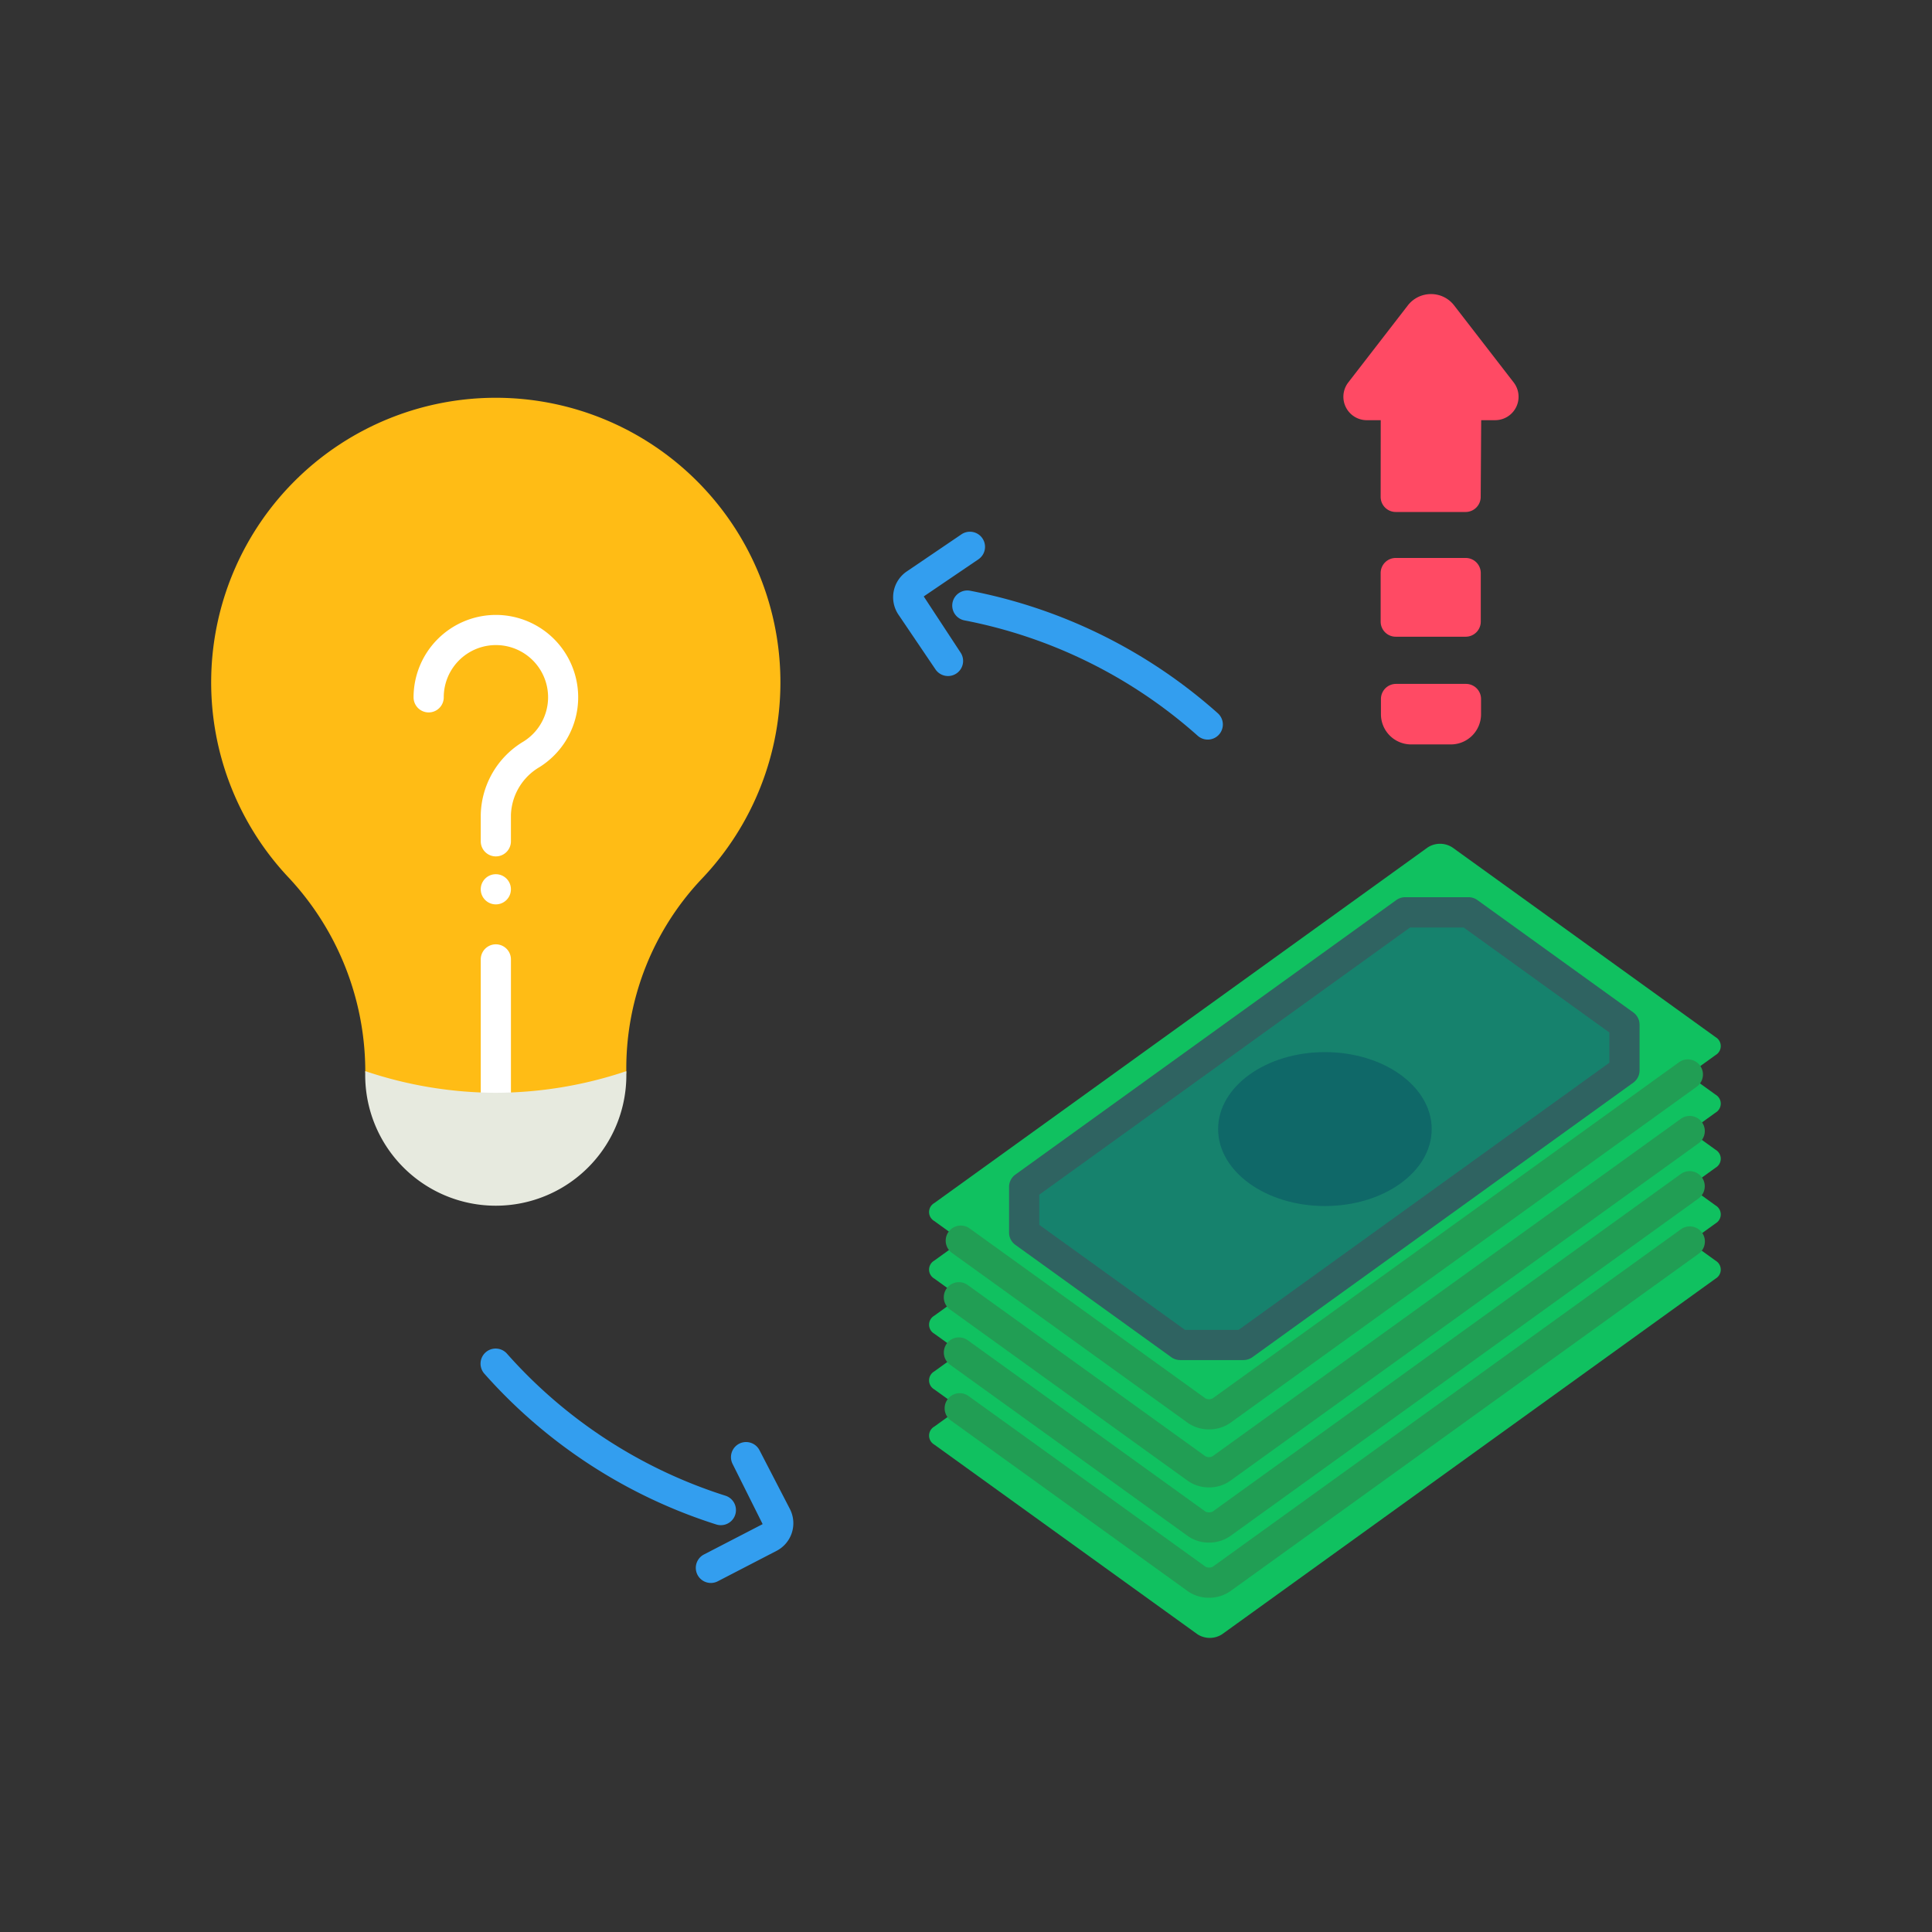 <svg height="512" viewBox="0 0 128 128" width="512" xmlns="http://www.w3.org/2000/svg"><rect x="0" y="0" width="128" height="128" fill="#333333" stroke="none"/><g fill="#10c160"><path d="m79.329 108.27-17.435-12.565a.687.687 0 0 1 0-1.186l32.69-23.56a1.5 1.5 0 0 1 1.645 0l17.435 12.565a.687.687 0 0 1 0 1.186l-32.691 23.56a1.5 1.5 0 0 1 -1.644 0z"/><path d="m113.664 72.526-17.435-12.566a1.5 1.5 0 0 0 -1.645 0l-30.906 22.275-1.784 1.286a.686.686 0 0 0 0 1.185l17.435 12.566a1.5 1.5 0 0 0 1.645 0l32.69-23.561a.686.686 0 0 0 0-1.185z"/><path d="m79.329 100.922-17.435-12.565a.687.687 0 0 1 0-1.186l32.69-23.56a1.5 1.5 0 0 1 1.645 0l17.435 12.565a.687.687 0 0 1 0 1.186l-32.691 23.56a1.5 1.5 0 0 1 -1.644 0z"/><path d="m79.329 104.613-17.435-12.565a.687.687 0 0 1 0-1.186l32.69-23.562a1.5 1.5 0 0 1 1.645 0l17.435 12.565a.687.687 0 0 1 0 1.186l-32.691 23.56a1.5 1.5 0 0 1 -1.644.002z"/><path d="m79.329 93.46-17.435-12.566a.686.686 0 0 1 0-1.185l32.69-23.561a1.5 1.5 0 0 1 1.645 0l17.435 12.566a.686.686 0 0 1 0 1.185l-32.69 23.561a1.5 1.5 0 0 1 -1.645 0z"/></g><path d="m78.237 89.117-10.317-7.436v-3.024l25.205-18.165h4.2l10.316 7.435v3.024l-25.2 18.166z" fill="#16826d"/><ellipse cx="87.779" cy="74.804" fill="#0f6868" rx="7.075" ry="5.099"/><path d="m94.807 19.484a1.931 1.931 0 0 0 -1.538.755l-3.943 5.1a1.552 1.552 0 0 0 1.228 2.5h.923l-.005 5.081a1 1 0 0 0 1 1h4.628a1 1 0 0 0 1-.993l.033-5.089h.923a1.552 1.552 0 0 0 1.23-2.5l-3.943-5.1a1.93 1.93 0 0 0 -1.538-.755z" fill="#ff4a64"/><path d="m91.472 37.966v3.218a1 1 0 0 0 1 1h4.633a1 1 0 0 0 1-1v-3.218a1 1 0 0 0 -1-1h-4.633a1 1 0 0 0 -1 1z" fill="#ff4a64"/><path d="m91.491 46.31v1.01a2 2 0 0 0 2 2h2.632a2 2 0 0 0 2-2v-1.01a1 1 0 0 0 -1-1h-4.632a1 1 0 0 0 -1 1z" fill="#ff4a64"/><path d="m24.2 71.077v-.271a18.818 18.818 0 0 0 -5.169-12.762 18.857 18.857 0 1 1 27.477.166 18.271 18.271 0 0 0 -5.014 12.6v.313a27.552 27.552 0 0 1 -8.645 1.634 27.649 27.649 0 0 1 -8.649-1.68z" fill="#ffbc15"/><path d="m80.017 49a1 1 0 0 1 -.666-.254 32.469 32.469 0 0 0 -15.479-7.649 1 1 0 0 1 .379-1.963 34.459 34.459 0 0 1 16.432 8.12 1 1 0 0 1 -.666 1.746z" fill="#339eef"/><path d="m62.809 44.789a1 1 0 0 1 -.83-.439l-2.453-3.626a2.065 2.065 0 0 1 .552-2.866l3.622-2.458a1 1 0 0 1 1.121 1.657l-3.621 2.458 2.437 3.714a1 1 0 0 1 -.827 1.56z" fill="#339eef"/><path d="m47.754 101.047a1 1 0 0 1 -.3-.047 34.459 34.459 0 0 1 -15.366-9.992 1 1 0 1 1 1.5-1.324 32.455 32.455 0 0 0 14.474 9.41 1 1 0 0 1 -.3 1.953z" fill="#339eef"/><path d="m47.1 104.876a1 1 0 0 1 -.461-1.888l3.888-2.011-1.986-3.977a1 1 0 1 1 1.777-.92l2.012 3.889a2.062 2.062 0 0 1 -.885 2.781l-3.888 2.013a1.014 1.014 0 0 1 -.457.113z" fill="#339eef"/><path d="m82.387 90.107h-4.2a1.007 1.007 0 0 1 -.585-.188l-10.333-7.445a1 1 0 0 1 -.415-.812v-3.029a1 1 0 0 1 .415-.812l25.24-18.19a1.008 1.008 0 0 1 .585-.189h4.2a1.008 1.008 0 0 1 .585.189l10.331 7.445a1 1 0 0 1 .415.812v3.028a1 1 0 0 1 -.415.812l-25.238 18.191a1.007 1.007 0 0 1 -.585.188zm-3.879-2h3.555l24.564-17.7v-2l-9.654-6.957h-3.556l-24.563 17.7v2z" fill="#2f6361"/><path d="m80.1 102.2a2.416 2.416 0 0 1 -1.4-.43l-15.753-11.352a1 1 0 0 1 1.17-1.623l15.747 11.351a.551.551 0 0 0 .476 0l31.019-22.366a1 1 0 1 1 1.17 1.623l-31.022 22.366a2.431 2.431 0 0 1 -1.407.431z" fill="#219e54"/><path d="m80.1 105.855a2.416 2.416 0 0 1 -1.4-.43l-15.7-11.311a1 1 0 0 1 1.17-1.623l15.7 11.31a.548.548 0 0 0 .476 0l31.022-22.361a1 1 0 0 1 1.17 1.624l-31.031 22.36a2.431 2.431 0 0 1 -1.407.431z" fill="#219e54"/><path d="m80.1 98.544a2.416 2.416 0 0 1 -1.415-.442l-15.741-11.343a1 1 0 0 1 1.17-1.623l15.75 11.347a.516.516 0 0 0 .467 0l31.031-22.36a1 1 0 1 1 1.17 1.623l-31.025 22.36a2.39 2.39 0 0 1 -1.407.438z" fill="#219e54"/><path d="m80.1 94.7a2.419 2.419 0 0 1 -1.41-.434l-15.62-11.257a1 1 0 0 1 1.17-1.623l15.623 11.26a.527.527 0 0 0 .477 0l30.9-22.27a1 1 0 1 1 1.169 1.624l-30.9 22.27a2.424 2.424 0 0 1 -1.409.43z" fill="#219e54"/><path d="m32.851 73.4a1 1 0 0 1 -1-1v-8.836a1 1 0 1 1 2 0v8.836a1 1 0 0 1 -1 1z" fill="#fff"/><circle cx="32.85" cy="58.918" fill="#fff" r="1"/><path d="m32.851 56.739a1 1 0 0 1 -1-1v-1.734a5.8 5.8 0 0 1 2.835-4.879 3.456 3.456 0 1 0 -5.286-2.926 1 1 0 0 1 -2 0 5.462 5.462 0 0 1 5.45-5.46 5.457 5.457 0 0 1 2.9 10.079 3.82 3.82 0 0 0 -1.9 3.186v1.734a1 1 0 0 1 -.999 1z" fill="#fff"/><path d="m32.847 72.4a27.282 27.282 0 0 1 -8.64-1.433h-.007a8.651 8.651 0 1 0 17.294 0 27.329 27.329 0 0 1 -8.647 1.433z" fill="#e7eadf"/><path d="m41.494 70.961v.005h.001z" fill="#e7eadf"/></svg>